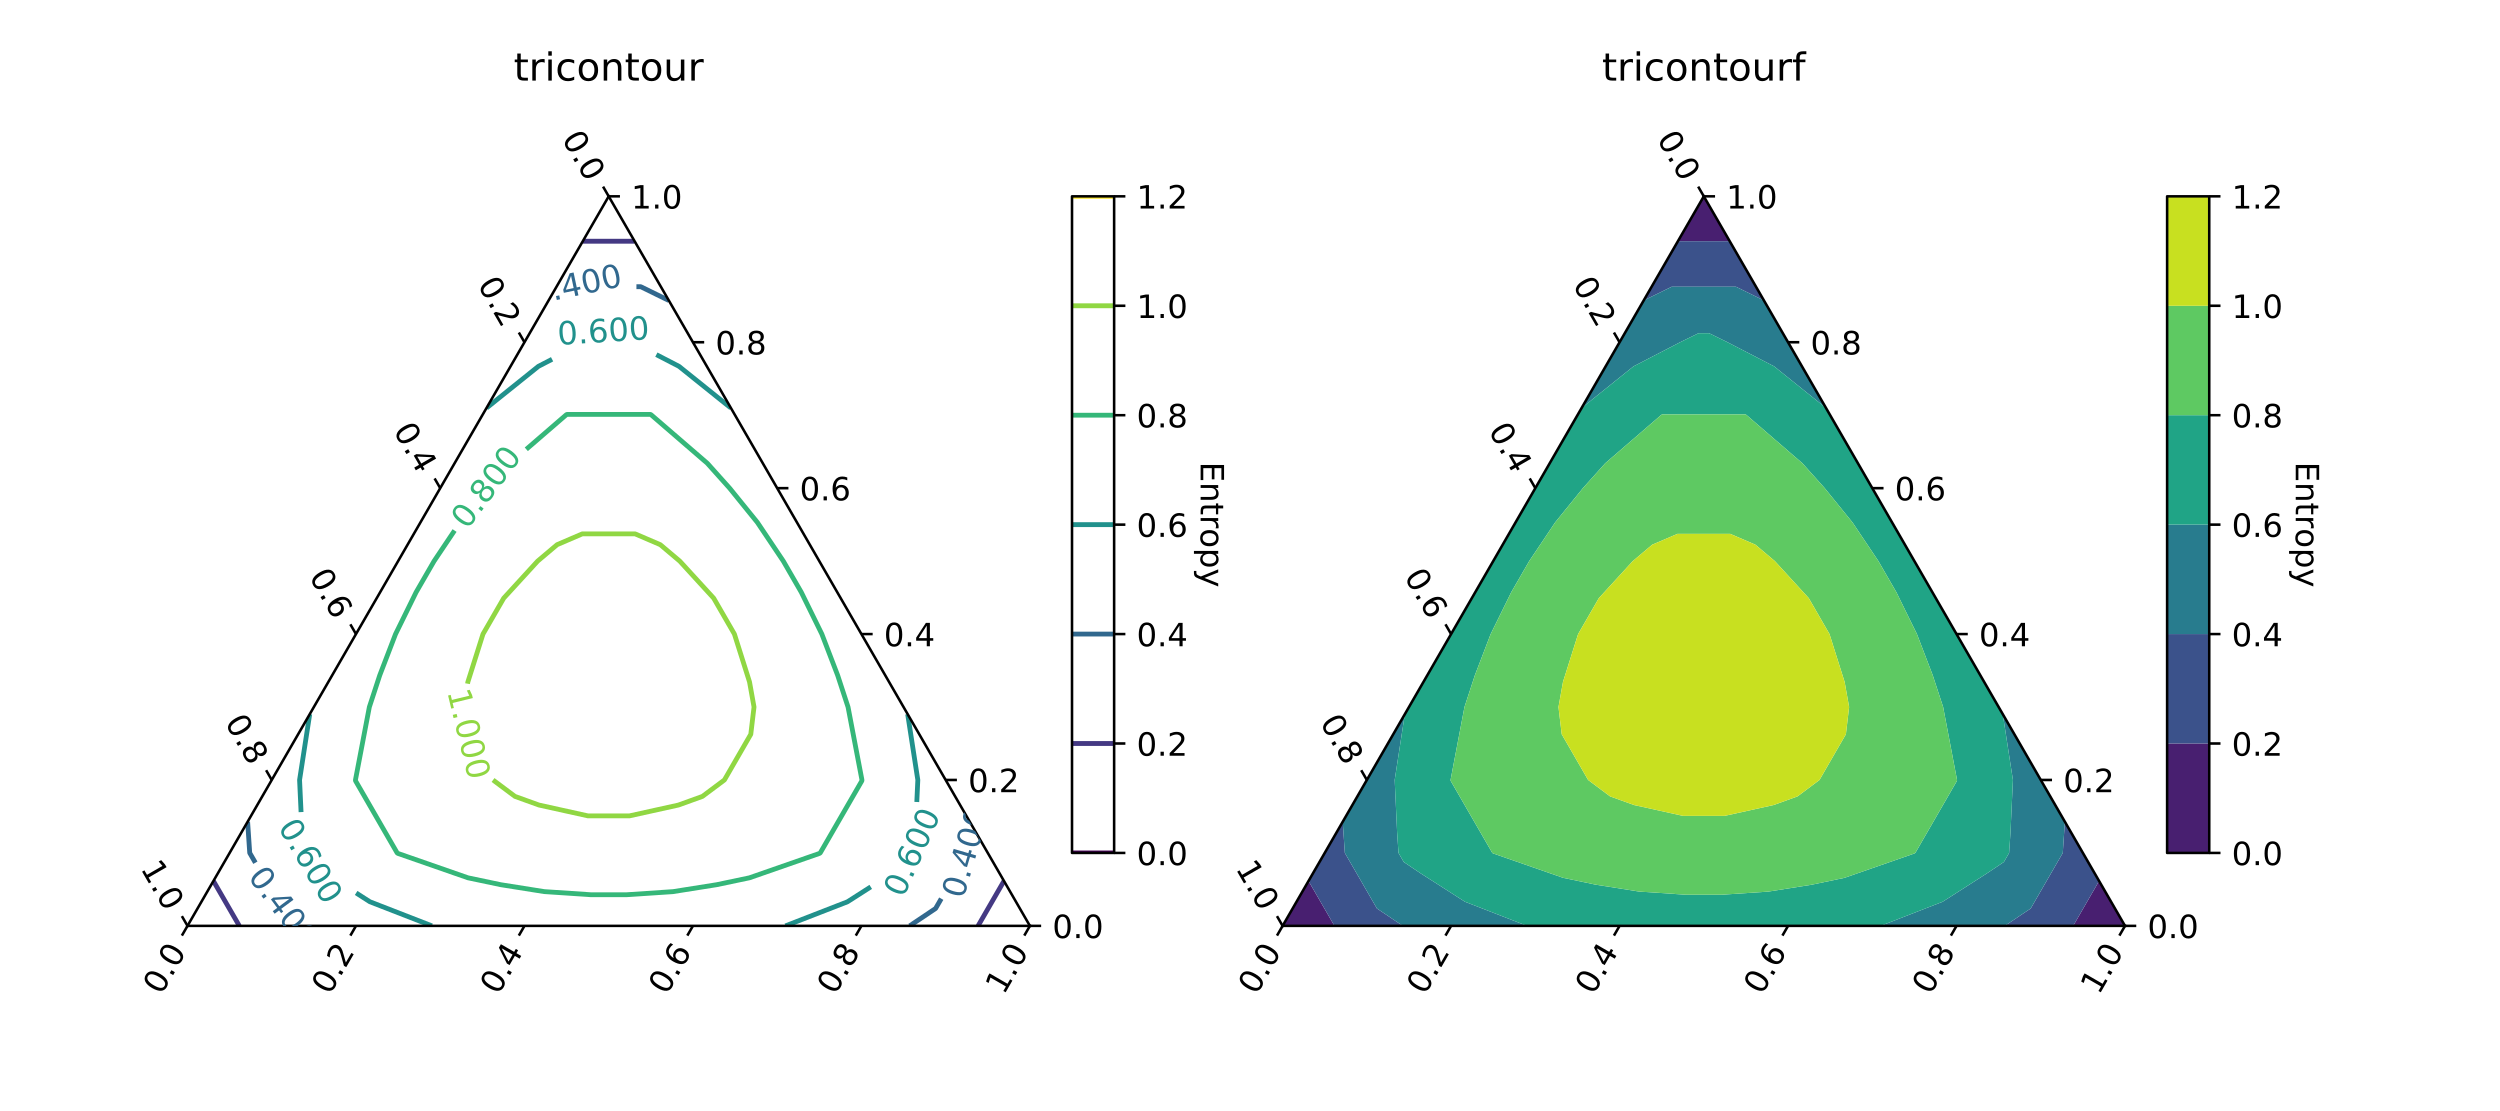 <?xml version="1.0" encoding="utf-8" standalone="no"?>
<!DOCTYPE svg PUBLIC "-//W3C//DTD SVG 1.1//EN"
  "http://www.w3.org/Graphics/SVG/1.1/DTD/svg11.dtd">
<!-- Created with matplotlib (https://matplotlib.org/) -->
<svg height="345.6pt" version="1.1" viewBox="0 0 777.6 345.6" width="777.6pt" xmlns="http://www.w3.org/2000/svg" xmlns:xlink="http://www.w3.org/1999/xlink">
 <defs>
  <style type="text/css">
*{stroke-linecap:butt;stroke-linejoin:round;}
  </style>
 </defs>
 <g id="figure_1">
  <g id="patch_1">
   <path d="M 0 345.6 
L 777.6 345.6 
L 777.6 0 
L 0 0 
z
" style="fill:#ffffff;"/>
  </g>
  <g id="axes_1">
   <g id="patch_2">
    <path d="M 189.329 61.071 
L 58.32 287.985 
L 320.337 287.985 
z
" style="fill:#ffffff;"/>
   </g>
   <g id="matplotlib.axis_1">
    <g id="xtick_1">
     <g id="line2d_1">
      <defs>
       <path d="M 0 0 
L 3.5 0 
" id="m56b68f3f89" style="stroke:#000000;stroke-width:0.8;"/>
      </defs>
      <g>
       <use style="stroke:#000000;stroke-width:0.8;" x="320.337" xlink:href="#m56b68f3f89" y="287.985"/>
      </g>
     </g>
     <g id="text_1">
      <!-- 0.0 -->
      <defs>
       <path d="M 31.781 66.406 
Q 24.172 66.406 20.328 58.906 
Q 16.5 51.422 16.5 36.375 
Q 16.5 21.391 20.328 13.891 
Q 24.172 6.391 31.781 6.391 
Q 39.453 6.391 43.281 13.891 
Q 47.125 21.391 47.125 36.375 
Q 47.125 51.422 43.281 58.906 
Q 39.453 66.406 31.781 66.406 
z
M 31.781 74.219 
Q 44.047 74.219 50.516 64.516 
Q 56.984 54.828 56.984 36.375 
Q 56.984 17.969 50.516 8.266 
Q 44.047 -1.422 31.781 -1.422 
Q 19.531 -1.422 13.062 8.266 
Q 6.594 17.969 6.594 36.375 
Q 6.594 54.828 13.062 64.516 
Q 19.531 74.219 31.781 74.219 
z
" id="DejaVuSans-48"/>
       <path d="M 10.688 12.406 
L 21 12.406 
L 21 0 
L 10.688 0 
z
" id="DejaVuSans-46"/>
      </defs>
      <g transform="translate(327.337 291.784)scale(0.1 -0.1)">
       <use xlink:href="#DejaVuSans-48"/>
       <use x="63.623" xlink:href="#DejaVuSans-46"/>
       <use x="95.41" xlink:href="#DejaVuSans-48"/>
      </g>
     </g>
    </g>
    <g id="xtick_2">
     <g id="line2d_2">
      <g>
       <use style="stroke:#000000;stroke-width:0.8;" x="294.136" xlink:href="#m56b68f3f89" y="242.602"/>
      </g>
     </g>
     <g id="text_2">
      <!-- 0.2 -->
      <defs>
       <path d="M 19.188 8.297 
L 53.609 8.297 
L 53.609 0 
L 7.328 0 
L 7.328 8.297 
Q 12.938 14.109 22.625 23.891 
Q 32.328 33.688 34.812 36.531 
Q 39.547 41.844 41.422 45.531 
Q 43.312 49.219 43.312 52.781 
Q 43.312 58.594 39.234 62.25 
Q 35.156 65.922 28.609 65.922 
Q 23.969 65.922 18.812 64.312 
Q 13.672 62.703 7.812 59.422 
L 7.812 69.391 
Q 13.766 71.781 18.938 73 
Q 24.125 74.219 28.422 74.219 
Q 39.75 74.219 46.484 68.547 
Q 53.219 62.891 53.219 53.422 
Q 53.219 48.922 51.531 44.891 
Q 49.859 40.875 45.406 35.406 
Q 44.188 33.984 37.641 27.219 
Q 31.109 20.453 19.188 8.297 
z
" id="DejaVuSans-50"/>
      </defs>
      <g transform="translate(301.136 246.401)scale(0.1 -0.1)">
       <use xlink:href="#DejaVuSans-48"/>
       <use x="63.623" xlink:href="#DejaVuSans-46"/>
       <use x="95.41" xlink:href="#DejaVuSans-50"/>
      </g>
     </g>
    </g>
    <g id="xtick_3">
     <g id="line2d_3">
      <g>
       <use style="stroke:#000000;stroke-width:0.8;" x="267.934" xlink:href="#m56b68f3f89" y="197.219"/>
      </g>
     </g>
     <g id="text_3">
      <!-- 0.4 -->
      <defs>
       <path d="M 37.797 64.312 
L 12.891 25.391 
L 37.797 25.391 
z
M 35.203 72.906 
L 47.609 72.906 
L 47.609 25.391 
L 58.016 25.391 
L 58.016 17.188 
L 47.609 17.188 
L 47.609 0 
L 37.797 0 
L 37.797 17.188 
L 4.891 17.188 
L 4.891 26.703 
z
" id="DejaVuSans-52"/>
      </defs>
      <g transform="translate(274.934 201.019)scale(0.1 -0.1)">
       <use xlink:href="#DejaVuSans-48"/>
       <use x="63.623" xlink:href="#DejaVuSans-46"/>
       <use x="95.41" xlink:href="#DejaVuSans-52"/>
      </g>
     </g>
    </g>
    <g id="xtick_4">
     <g id="line2d_4">
      <g>
       <use style="stroke:#000000;stroke-width:0.8;" x="241.732" xlink:href="#m56b68f3f89" y="151.837"/>
      </g>
     </g>
     <g id="text_4">
      <!-- 0.6 -->
      <defs>
       <path d="M 33.016 40.375 
Q 26.375 40.375 22.484 35.828 
Q 18.609 31.297 18.609 23.391 
Q 18.609 15.531 22.484 10.953 
Q 26.375 6.391 33.016 6.391 
Q 39.656 6.391 43.531 10.953 
Q 47.406 15.531 47.406 23.391 
Q 47.406 31.297 43.531 35.828 
Q 39.656 40.375 33.016 40.375 
z
M 52.594 71.297 
L 52.594 62.312 
Q 48.875 64.062 45.094 64.984 
Q 41.312 65.922 37.594 65.922 
Q 27.828 65.922 22.672 59.328 
Q 17.531 52.734 16.797 39.406 
Q 19.672 43.656 24.016 45.922 
Q 28.375 48.188 33.594 48.188 
Q 44.578 48.188 50.953 41.516 
Q 57.328 34.859 57.328 23.391 
Q 57.328 12.156 50.688 5.359 
Q 44.047 -1.422 33.016 -1.422 
Q 20.359 -1.422 13.672 8.266 
Q 6.984 17.969 6.984 36.375 
Q 6.984 53.656 15.188 63.938 
Q 23.391 74.219 37.203 74.219 
Q 40.922 74.219 44.703 73.484 
Q 48.484 72.75 52.594 71.297 
z
" id="DejaVuSans-54"/>
      </defs>
      <g transform="translate(248.732 155.636)scale(0.1 -0.1)">
       <use xlink:href="#DejaVuSans-48"/>
       <use x="63.623" xlink:href="#DejaVuSans-46"/>
       <use x="95.41" xlink:href="#DejaVuSans-54"/>
      </g>
     </g>
    </g>
    <g id="xtick_5">
     <g id="line2d_5">
      <g>
       <use style="stroke:#000000;stroke-width:0.8;" x="215.53" xlink:href="#m56b68f3f89" y="106.454"/>
      </g>
     </g>
     <g id="text_5">
      <!-- 0.8 -->
      <defs>
       <path d="M 31.781 34.625 
Q 24.75 34.625 20.719 30.859 
Q 16.703 27.094 16.703 20.516 
Q 16.703 13.922 20.719 10.156 
Q 24.75 6.391 31.781 6.391 
Q 38.812 6.391 42.859 10.172 
Q 46.922 13.969 46.922 20.516 
Q 46.922 27.094 42.891 30.859 
Q 38.875 34.625 31.781 34.625 
z
M 21.922 38.812 
Q 15.578 40.375 12.031 44.719 
Q 8.5 49.078 8.5 55.328 
Q 8.5 64.062 14.719 69.141 
Q 20.953 74.219 31.781 74.219 
Q 42.672 74.219 48.875 69.141 
Q 55.078 64.062 55.078 55.328 
Q 55.078 49.078 51.531 44.719 
Q 48 40.375 41.703 38.812 
Q 48.828 37.156 52.797 32.312 
Q 56.781 27.484 56.781 20.516 
Q 56.781 9.906 50.312 4.234 
Q 43.844 -1.422 31.781 -1.422 
Q 19.734 -1.422 13.25 4.234 
Q 6.781 9.906 6.781 20.516 
Q 6.781 27.484 10.781 32.312 
Q 14.797 37.156 21.922 38.812 
z
M 18.312 54.391 
Q 18.312 48.734 21.844 45.562 
Q 25.391 42.391 31.781 42.391 
Q 38.141 42.391 41.719 45.562 
Q 45.312 48.734 45.312 54.391 
Q 45.312 60.062 41.719 63.234 
Q 38.141 66.406 31.781 66.406 
Q 25.391 66.406 21.844 63.234 
Q 18.312 60.062 18.312 54.391 
z
" id="DejaVuSans-56"/>
      </defs>
      <g transform="translate(222.53 110.253)scale(0.1 -0.1)">
       <use xlink:href="#DejaVuSans-48"/>
       <use x="63.623" xlink:href="#DejaVuSans-46"/>
       <use x="95.41" xlink:href="#DejaVuSans-56"/>
      </g>
     </g>
    </g>
    <g id="xtick_6">
     <g id="line2d_6">
      <g>
       <use style="stroke:#000000;stroke-width:0.8;" x="189.329" xlink:href="#m56b68f3f89" y="61.071"/>
      </g>
     </g>
     <g id="text_6">
      <!-- 1.0 -->
      <defs>
       <path d="M 12.406 8.297 
L 28.516 8.297 
L 28.516 63.922 
L 10.984 60.406 
L 10.984 69.391 
L 28.422 72.906 
L 38.281 72.906 
L 38.281 8.297 
L 54.391 8.297 
L 54.391 0 
L 12.406 0 
z
" id="DejaVuSans-49"/>
      </defs>
      <g transform="translate(196.329 64.87)scale(0.1 -0.1)">
       <use xlink:href="#DejaVuSans-49"/>
       <use x="63.623" xlink:href="#DejaVuSans-46"/>
       <use x="95.41" xlink:href="#DejaVuSans-48"/>
      </g>
     </g>
    </g>
   </g>
   <g id="matplotlib.axis_2">
    <g id="xtick_7">
     <g id="line2d_7">
      <defs>
       <path d="M 0 0 
L -1.75 -3.031 
" id="mc14c30d96f" style="stroke:#000000;stroke-width:0.8;"/>
      </defs>
      <g>
       <use style="stroke:#000000;stroke-width:0.8;" x="189.329" xlink:href="#mc14c30d96f" y="61.071"/>
      </g>
     </g>
     <g id="text_7">
      <!-- 0.0 -->
      <g transform="translate(174.587 43.136)rotate(-300)scale(0.1 -0.1)">
       <use xlink:href="#DejaVuSans-48"/>
       <use x="63.623" xlink:href="#DejaVuSans-46"/>
       <use x="95.41" xlink:href="#DejaVuSans-48"/>
      </g>
     </g>
    </g>
    <g id="xtick_8">
     <g id="line2d_8">
      <g>
       <use style="stroke:#000000;stroke-width:0.8;" x="163.127" xlink:href="#mc14c30d96f" y="106.454"/>
      </g>
     </g>
     <g id="text_8">
      <!-- 0.2 -->
      <g transform="translate(148.385 88.519)rotate(-300)scale(0.1 -0.1)">
       <use xlink:href="#DejaVuSans-48"/>
       <use x="63.623" xlink:href="#DejaVuSans-46"/>
       <use x="95.41" xlink:href="#DejaVuSans-50"/>
      </g>
     </g>
    </g>
    <g id="xtick_9">
     <g id="line2d_9">
      <g>
       <use style="stroke:#000000;stroke-width:0.8;" x="136.925" xlink:href="#mc14c30d96f" y="151.837"/>
      </g>
     </g>
     <g id="text_9">
      <!-- 0.4 -->
      <g transform="translate(122.183 133.902)rotate(-300)scale(0.1 -0.1)">
       <use xlink:href="#DejaVuSans-48"/>
       <use x="63.623" xlink:href="#DejaVuSans-46"/>
       <use x="95.41" xlink:href="#DejaVuSans-52"/>
      </g>
     </g>
    </g>
    <g id="xtick_10">
     <g id="line2d_10">
      <g>
       <use style="stroke:#000000;stroke-width:0.8;" x="110.723" xlink:href="#mc14c30d96f" y="197.219"/>
      </g>
     </g>
     <g id="text_10">
      <!-- 0.6 -->
      <g transform="translate(95.982 179.284)rotate(-300)scale(0.1 -0.1)">
       <use xlink:href="#DejaVuSans-48"/>
       <use x="63.623" xlink:href="#DejaVuSans-46"/>
       <use x="95.41" xlink:href="#DejaVuSans-54"/>
      </g>
     </g>
    </g>
    <g id="xtick_11">
     <g id="line2d_11">
      <g>
       <use style="stroke:#000000;stroke-width:0.8;" x="84.522" xlink:href="#mc14c30d96f" y="242.602"/>
      </g>
     </g>
     <g id="text_11">
      <!-- 0.8 -->
      <g transform="translate(69.78 224.667)rotate(-300)scale(0.1 -0.1)">
       <use xlink:href="#DejaVuSans-48"/>
       <use x="63.623" xlink:href="#DejaVuSans-46"/>
       <use x="95.41" xlink:href="#DejaVuSans-56"/>
      </g>
     </g>
    </g>
    <g id="xtick_12">
     <g id="line2d_12">
      <g>
       <use style="stroke:#000000;stroke-width:0.8;" x="58.32" xlink:href="#mc14c30d96f" y="287.985"/>
      </g>
     </g>
     <g id="text_12">
      <!-- 1.0 -->
      <g transform="translate(43.578 270.05)rotate(-300)scale(0.1 -0.1)">
       <use xlink:href="#DejaVuSans-49"/>
       <use x="63.623" xlink:href="#DejaVuSans-46"/>
       <use x="95.41" xlink:href="#DejaVuSans-48"/>
      </g>
     </g>
    </g>
   </g>
   <g id="matplotlib.axis_3">
    <g id="xtick_13">
     <g id="line2d_13">
      <defs>
       <path d="M 0 0 
L -1.75 3.031 
" id="mcd1f7da52a" style="stroke:#000000;stroke-width:0.8;"/>
      </defs>
      <g>
       <use style="stroke:#000000;stroke-width:0.8;" x="58.32" xlink:href="#mcd1f7da52a" y="287.985"/>
      </g>
     </g>
     <g id="text_13">
      <!-- 0.0 -->
      <g transform="translate(50.159 309.719)rotate(-60)scale(0.1 -0.1)">
       <use xlink:href="#DejaVuSans-48"/>
       <use x="63.623" xlink:href="#DejaVuSans-46"/>
       <use x="95.41" xlink:href="#DejaVuSans-48"/>
      </g>
     </g>
    </g>
    <g id="xtick_14">
     <g id="line2d_14">
      <g>
       <use style="stroke:#000000;stroke-width:0.8;" x="110.723" xlink:href="#mcd1f7da52a" y="287.985"/>
      </g>
     </g>
     <g id="text_14">
      <!-- 0.2 -->
      <g transform="translate(102.562 309.719)rotate(-60)scale(0.1 -0.1)">
       <use xlink:href="#DejaVuSans-48"/>
       <use x="63.623" xlink:href="#DejaVuSans-46"/>
       <use x="95.41" xlink:href="#DejaVuSans-50"/>
      </g>
     </g>
    </g>
    <g id="xtick_15">
     <g id="line2d_15">
      <g>
       <use style="stroke:#000000;stroke-width:0.8;" x="163.127" xlink:href="#mcd1f7da52a" y="287.985"/>
      </g>
     </g>
     <g id="text_15">
      <!-- 0.4 -->
      <g transform="translate(154.966 309.719)rotate(-60)scale(0.1 -0.1)">
       <use xlink:href="#DejaVuSans-48"/>
       <use x="63.623" xlink:href="#DejaVuSans-46"/>
       <use x="95.41" xlink:href="#DejaVuSans-52"/>
      </g>
     </g>
    </g>
    <g id="xtick_16">
     <g id="line2d_16">
      <g>
       <use style="stroke:#000000;stroke-width:0.8;" x="215.53" xlink:href="#mcd1f7da52a" y="287.985"/>
      </g>
     </g>
     <g id="text_16">
      <!-- 0.6 -->
      <g transform="translate(207.369 309.719)rotate(-60)scale(0.1 -0.1)">
       <use xlink:href="#DejaVuSans-48"/>
       <use x="63.623" xlink:href="#DejaVuSans-46"/>
       <use x="95.41" xlink:href="#DejaVuSans-54"/>
      </g>
     </g>
    </g>
    <g id="xtick_17">
     <g id="line2d_17">
      <g>
       <use style="stroke:#000000;stroke-width:0.8;" x="267.934" xlink:href="#mcd1f7da52a" y="287.985"/>
      </g>
     </g>
     <g id="text_17">
      <!-- 0.8 -->
      <g transform="translate(259.773 309.719)rotate(-60)scale(0.1 -0.1)">
       <use xlink:href="#DejaVuSans-48"/>
       <use x="63.623" xlink:href="#DejaVuSans-46"/>
       <use x="95.41" xlink:href="#DejaVuSans-56"/>
      </g>
     </g>
    </g>
    <g id="xtick_18">
     <g id="line2d_18">
      <g>
       <use style="stroke:#000000;stroke-width:0.8;" x="320.337" xlink:href="#mcd1f7da52a" y="287.985"/>
      </g>
     </g>
     <g id="text_18">
      <!-- 1.0 -->
      <g transform="translate(312.176 309.719)rotate(-60)scale(0.1 -0.1)">
       <use xlink:href="#DejaVuSans-49"/>
       <use x="63.623" xlink:href="#DejaVuSans-46"/>
       <use x="95.41" xlink:href="#DejaVuSans-48"/>
      </g>
     </g>
    </g>
   </g>
   <g id="LineCollection_1"/>
   <g id="LineCollection_2">
    <path clip-path="url(#p8287ff1915)" d="M 304.217 287.985 
L 312.277 274.025 
" style="fill:none;stroke:#443983;stroke-width:1.5;"/>
    <path clip-path="url(#p8287ff1915)" d="M 197.389 75.031 
L 181.269 75.031 
" style="fill:none;stroke:#443983;stroke-width:1.5;"/>
    <path clip-path="url(#p8287ff1915)" d="M 66.38 274.025 
L 74.44 287.985 
" style="fill:none;stroke:#443983;stroke-width:1.5;"/>
   </g>
   <g id="LineCollection_3">
    <path clip-path="url(#p8287ff1915)" d="M 282.939 287.985 
L 291.009 282.57 
L 292.769 279.523 
" style="fill:none;stroke:#31688e;stroke-width:1.5;"/>
    <path clip-path="url(#p8287ff1915)" d="M 208.028 93.459 
L 199.303 89.177 
L 197.954 89.177 
" style="fill:none;stroke:#31688e;stroke-width:1.5;"/>
    <path clip-path="url(#p8287ff1915)" d="M 77.019 255.597 
L 77.673 265.293 
L 79.433 268.341 
" style="fill:none;stroke:#31688e;stroke-width:1.5;"/>
   </g>
   <g id="LineCollection_4">
    <path clip-path="url(#p8287ff1915)" d="M 244.309 287.985 
L 263.605 280.487 
L 270.834 275.855 
" style="fill:none;stroke:#21918c;stroke-width:1.5;"/>
    <path clip-path="url(#p8287ff1915)" d="M 285.161 249.451 
L 285.478 242.602 
L 282.323 222.143 
" style="fill:none;stroke:#21918c;stroke-width:1.5;"/>
    <path clip-path="url(#p8287ff1915)" d="M 227.343 126.913 
L 211.201 113.952 
L 204.153 110.306 
" style="fill:none;stroke:#21918c;stroke-width:1.5;"/>
    <path clip-path="url(#p8287ff1915)" d="M 171.719 111.746 
L 167.456 113.952 
L 151.315 126.913 
" style="fill:none;stroke:#21918c;stroke-width:1.5;"/>
    <path clip-path="url(#p8287ff1915)" d="M 96.334 222.143 
L 93.18 242.602 
L 93.642 252.593 
" style="fill:none;stroke:#21918c;stroke-width:1.5;"/>
    <path clip-path="url(#p8287ff1915)" d="M 110.772 277.744 
L 115.052 280.487 
L 134.348 287.985 
" style="fill:none;stroke:#21918c;stroke-width:1.5;"/>
   </g>
   <g id="LineCollection_5">
    <path clip-path="url(#p8287ff1915)" d="M 141.39 165.017 
L 135.014 174.528 
L 129.419 184.219 
L 123.032 197.219 
L 118.12 210.03 
L 114.885 219.911 
L 110.599 242.386 
L 110.565 242.602 
L 110.577 242.856 
L 123.532 265.293 
L 123.745 265.43 
L 123.949 265.51 
L 145.556 273.035 
L 155.731 275.174 
L 169.281 277.326 
L 183.734 278.294 
L 194.924 278.294 
L 209.376 277.326 
L 222.927 275.174 
L 233.101 273.035 
L 254.708 265.51 
L 254.912 265.43 
L 255.126 265.293 
L 268.08 242.856 
L 268.092 242.602 
L 268.059 242.386 
L 263.772 219.911 
L 260.538 210.03 
L 255.626 197.219 
L 249.238 184.219 
L 243.643 174.528 
L 235.578 162.496 
L 226.94 151.837 
L 220 144.095 
L 202.679 129.145 
L 202.509 129.008 
L 202.283 128.892 
L 176.374 128.892 
L 176.149 129.008 
L 175.978 129.145 
L 163.698 139.744 
" style="fill:none;stroke:#35b779;stroke-width:1.5;"/>
   </g>
   <g id="LineCollection_6">
    <path clip-path="url(#p8287ff1915)" d="M 153.353 242.613 
L 160.177 247.711 
L 167.628 250.399 
L 182.88 253.772 
L 195.777 253.772 
L 211.029 250.399 
L 218.48 247.711 
L 225.318 242.602 
L 233.525 228.387 
L 234.53 219.911 
L 233.133 212.114 
L 228.428 197.219 
L 221.979 186.05 
L 211.432 174.528 
L 205.379 169.419 
L 197.536 166.052 
L 181.122 166.052 
L 173.278 169.419 
L 167.225 174.528 
L 156.678 186.05 
L 150.229 197.219 
L 145.525 212.114 
L 145.428 212.654 
" style="fill:none;stroke:#90d743;stroke-width:1.5;"/>
   </g>
   <g id="LineCollection_7"/>
   <g id="patch_3">
    <path d="M 58.32 287.985 
L 320.337 287.985 
" style="fill:none;stroke:#000000;stroke-linecap:square;stroke-linejoin:miter;stroke-width:0.8;"/>
   </g>
   <g id="patch_4">
    <path d="M 320.337 287.985 
L 189.329 61.071 
" style="fill:none;stroke:#000000;stroke-linecap:square;stroke-linejoin:miter;stroke-width:0.8;"/>
   </g>
   <g id="patch_5">
    <path d="M 189.329 61.071 
L 58.32 287.985 
" style="fill:none;stroke:#000000;stroke-linecap:square;stroke-linejoin:miter;stroke-width:0.8;"/>
   </g>
   <g id="text_19">
    <g clip-path="url(#p8287ff1915)">
     <!-- 0.400 -->
     <g style="fill:#31688e;" transform="translate(299.605 279.806)rotate(-73.66)scale(0.1 -0.1)">
      <use xlink:href="#DejaVuSans-48"/>
      <use x="63.623" xlink:href="#DejaVuSans-46"/>
      <use x="95.41" xlink:href="#DejaVuSans-52"/>
      <use x="159.033" xlink:href="#DejaVuSans-48"/>
      <use x="222.656" xlink:href="#DejaVuSans-48"/>
     </g>
    </g>
   </g>
   <g id="text_20">
    <g clip-path="url(#p8287ff1915)">
     <!-- 0.400 -->
     <g style="fill:#31688e;" transform="translate(165.922 94.841)rotate(-11.95)scale(0.1 -0.1)">
      <use xlink:href="#DejaVuSans-48"/>
      <use x="63.623" xlink:href="#DejaVuSans-46"/>
      <use x="95.41" xlink:href="#DejaVuSans-52"/>
      <use x="159.033" xlink:href="#DejaVuSans-48"/>
      <use x="222.656" xlink:href="#DejaVuSans-48"/>
     </g>
    </g>
   </g>
   <g id="text_21">
    <g clip-path="url(#p8287ff1915)">
     <!-- 0.400 -->
     <g style="fill:#31688e;" transform="translate(76.903 272.718)rotate(-306.572)scale(0.1 -0.1)">
      <use xlink:href="#DejaVuSans-48"/>
      <use x="63.623" xlink:href="#DejaVuSans-46"/>
      <use x="95.41" xlink:href="#DejaVuSans-52"/>
      <use x="159.033" xlink:href="#DejaVuSans-48"/>
      <use x="222.656" xlink:href="#DejaVuSans-48"/>
     </g>
    </g>
   </g>
   <g id="text_22">
    <g clip-path="url(#p8287ff1915)">
     <!-- 0.600 -->
     <g style="fill:#21918c;" transform="translate(280.951 279.483)rotate(-65.839)scale(0.1 -0.1)">
      <use xlink:href="#DejaVuSans-48"/>
      <use x="63.623" xlink:href="#DejaVuSans-46"/>
      <use x="95.41" xlink:href="#DejaVuSans-54"/>
      <use x="159.033" xlink:href="#DejaVuSans-48"/>
      <use x="222.656" xlink:href="#DejaVuSans-48"/>
     </g>
    </g>
   </g>
   <g id="text_23">
    <g clip-path="url(#p8287ff1915)">
     <!-- 0.600 -->
     <g style="fill:#21918c;" transform="translate(173.592 107.305)rotate(-3.679)scale(0.1 -0.1)">
      <use xlink:href="#DejaVuSans-48"/>
      <use x="63.623" xlink:href="#DejaVuSans-46"/>
      <use x="95.41" xlink:href="#DejaVuSans-54"/>
      <use x="159.033" xlink:href="#DejaVuSans-48"/>
      <use x="222.656" xlink:href="#DejaVuSans-48"/>
     </g>
    </g>
   </g>
   <g id="text_24">
    <g clip-path="url(#p8287ff1915)">
     <!-- 0.600 -->
     <g style="fill:#21918c;" transform="translate(86.308 257.22)rotate(-300.73)scale(0.1 -0.1)">
      <use xlink:href="#DejaVuSans-48"/>
      <use x="63.623" xlink:href="#DejaVuSans-46"/>
      <use x="95.41" xlink:href="#DejaVuSans-54"/>
      <use x="159.033" xlink:href="#DejaVuSans-48"/>
      <use x="222.656" xlink:href="#DejaVuSans-48"/>
     </g>
    </g>
   </g>
   <g id="text_25">
    <g clip-path="url(#p8287ff1915)">
     <!-- 0.800 -->
     <g style="fill:#35b779;" transform="translate(145.334 164.942)rotate(-53.119)scale(0.1 -0.1)">
      <use xlink:href="#DejaVuSans-48"/>
      <use x="63.623" xlink:href="#DejaVuSans-46"/>
      <use x="95.41" xlink:href="#DejaVuSans-56"/>
      <use x="159.033" xlink:href="#DejaVuSans-48"/>
      <use x="222.656" xlink:href="#DejaVuSans-48"/>
     </g>
    </g>
   </g>
   <g id="text_26">
    <g clip-path="url(#p8287ff1915)">
     <!-- 1.000 -->
     <g style="fill:#90d743;" transform="translate(139.078 215.126)rotate(-283.629)scale(0.1 -0.1)">
      <use xlink:href="#DejaVuSans-49"/>
      <use x="63.623" xlink:href="#DejaVuSans-46"/>
      <use x="95.41" xlink:href="#DejaVuSans-48"/>
      <use x="159.033" xlink:href="#DejaVuSans-48"/>
      <use x="222.656" xlink:href="#DejaVuSans-48"/>
     </g>
    </g>
   </g>
   <g id="text_27">
    <!-- tricontour -->
    <defs>
     <path d="M 18.312 70.219 
L 18.312 54.688 
L 36.812 54.688 
L 36.812 47.703 
L 18.312 47.703 
L 18.312 18.016 
Q 18.312 11.328 20.141 9.422 
Q 21.969 7.516 27.594 7.516 
L 36.812 7.516 
L 36.812 0 
L 27.594 0 
Q 17.188 0 13.234 3.875 
Q 9.281 7.766 9.281 18.016 
L 9.281 47.703 
L 2.688 47.703 
L 2.688 54.688 
L 9.281 54.688 
L 9.281 70.219 
z
" id="DejaVuSans-116"/>
     <path d="M 41.109 46.297 
Q 39.594 47.172 37.812 47.578 
Q 36.031 48 33.891 48 
Q 26.266 48 22.188 43.047 
Q 18.109 38.094 18.109 28.812 
L 18.109 0 
L 9.078 0 
L 9.078 54.688 
L 18.109 54.688 
L 18.109 46.188 
Q 20.953 51.172 25.484 53.578 
Q 30.031 56 36.531 56 
Q 37.453 56 38.578 55.875 
Q 39.703 55.766 41.062 55.516 
z
" id="DejaVuSans-114"/>
     <path d="M 9.422 54.688 
L 18.406 54.688 
L 18.406 0 
L 9.422 0 
z
M 9.422 75.984 
L 18.406 75.984 
L 18.406 64.594 
L 9.422 64.594 
z
" id="DejaVuSans-105"/>
     <path d="M 48.781 52.594 
L 48.781 44.188 
Q 44.969 46.297 41.141 47.344 
Q 37.312 48.391 33.406 48.391 
Q 24.656 48.391 19.812 42.844 
Q 14.984 37.312 14.984 27.297 
Q 14.984 17.281 19.812 11.734 
Q 24.656 6.203 33.406 6.203 
Q 37.312 6.203 41.141 7.25 
Q 44.969 8.297 48.781 10.406 
L 48.781 2.094 
Q 45.016 0.344 40.984 -0.531 
Q 36.969 -1.422 32.422 -1.422 
Q 20.062 -1.422 12.781 6.344 
Q 5.516 14.109 5.516 27.297 
Q 5.516 40.672 12.859 48.328 
Q 20.219 56 33.016 56 
Q 37.156 56 41.109 55.141 
Q 45.062 54.297 48.781 52.594 
z
" id="DejaVuSans-99"/>
     <path d="M 30.609 48.391 
Q 23.391 48.391 19.188 42.75 
Q 14.984 37.109 14.984 27.297 
Q 14.984 17.484 19.156 11.844 
Q 23.344 6.203 30.609 6.203 
Q 37.797 6.203 41.984 11.859 
Q 46.188 17.531 46.188 27.297 
Q 46.188 37.016 41.984 42.703 
Q 37.797 48.391 30.609 48.391 
z
M 30.609 56 
Q 42.328 56 49.016 48.375 
Q 55.719 40.766 55.719 27.297 
Q 55.719 13.875 49.016 6.219 
Q 42.328 -1.422 30.609 -1.422 
Q 18.844 -1.422 12.172 6.219 
Q 5.516 13.875 5.516 27.297 
Q 5.516 40.766 12.172 48.375 
Q 18.844 56 30.609 56 
z
" id="DejaVuSans-111"/>
     <path d="M 54.891 33.016 
L 54.891 0 
L 45.906 0 
L 45.906 32.719 
Q 45.906 40.484 42.875 44.328 
Q 39.844 48.188 33.797 48.188 
Q 26.516 48.188 22.312 43.547 
Q 18.109 38.922 18.109 30.906 
L 18.109 0 
L 9.078 0 
L 9.078 54.688 
L 18.109 54.688 
L 18.109 46.188 
Q 21.344 51.125 25.703 53.562 
Q 30.078 56 35.797 56 
Q 45.219 56 50.047 50.172 
Q 54.891 44.344 54.891 33.016 
z
" id="DejaVuSans-110"/>
     <path d="M 8.5 21.578 
L 8.5 54.688 
L 17.484 54.688 
L 17.484 21.922 
Q 17.484 14.156 20.5 10.266 
Q 23.531 6.391 29.594 6.391 
Q 36.859 6.391 41.078 11.031 
Q 45.312 15.672 45.312 23.688 
L 45.312 54.688 
L 54.297 54.688 
L 54.297 0 
L 45.312 0 
L 45.312 8.406 
Q 42.047 3.422 37.719 1 
Q 33.406 -1.422 27.688 -1.422 
Q 18.266 -1.422 13.375 4.438 
Q 8.5 10.297 8.5 21.578 
z
M 31.109 56 
z
" id="DejaVuSans-117"/>
    </defs>
    <g transform="translate(159.778 25.071)scale(0.12 -0.12)">
     <use xlink:href="#DejaVuSans-116"/>
     <use x="39.209" xlink:href="#DejaVuSans-114"/>
     <use x="80.322" xlink:href="#DejaVuSans-105"/>
     <use x="108.105" xlink:href="#DejaVuSans-99"/>
     <use x="163.086" xlink:href="#DejaVuSans-111"/>
     <use x="224.268" xlink:href="#DejaVuSans-110"/>
     <use x="287.646" xlink:href="#DejaVuSans-116"/>
     <use x="326.855" xlink:href="#DejaVuSans-111"/>
     <use x="388.037" xlink:href="#DejaVuSans-117"/>
     <use x="451.416" xlink:href="#DejaVuSans-114"/>
    </g>
   </g>
   <g id="axes_2">
    <g id="patch_6">
     <path clip-path="url(#pd5ed3dda68)" d="M 333.438 265.293 
L 333.438 231.256 
L 333.438 95.108 
L 333.438 61.071 
L 346.539 61.071 
L 346.539 95.108 
L 346.539 231.256 
L 346.539 265.293 
z
" style="fill:#ffffff;stroke:#ffffff;stroke-linejoin:miter;stroke-width:0.01;"/>
    </g>
    <g id="matplotlib.axis_4"/>
    <g id="matplotlib.axis_5">
     <g id="ytick_1">
      <g id="line2d_19">
       <g>
        <use style="stroke:#000000;stroke-width:0.8;" x="346.539" xlink:href="#m56b68f3f89" y="265.293"/>
       </g>
      </g>
      <g id="text_28">
       <!-- 0.0 -->
       <g transform="translate(353.539 269.093)scale(0.1 -0.1)">
        <use xlink:href="#DejaVuSans-48"/>
        <use x="63.623" xlink:href="#DejaVuSans-46"/>
        <use x="95.41" xlink:href="#DejaVuSans-48"/>
       </g>
      </g>
     </g>
     <g id="ytick_2">
      <g id="line2d_20">
       <g>
        <use style="stroke:#000000;stroke-width:0.8;" x="346.539" xlink:href="#m56b68f3f89" y="231.256"/>
       </g>
      </g>
      <g id="text_29">
       <!-- 0.2 -->
       <g transform="translate(353.539 235.056)scale(0.1 -0.1)">
        <use xlink:href="#DejaVuSans-48"/>
        <use x="63.623" xlink:href="#DejaVuSans-46"/>
        <use x="95.41" xlink:href="#DejaVuSans-50"/>
       </g>
      </g>
     </g>
     <g id="ytick_3">
      <g id="line2d_21">
       <g>
        <use style="stroke:#000000;stroke-width:0.8;" x="346.539" xlink:href="#m56b68f3f89" y="197.219"/>
       </g>
      </g>
      <g id="text_30">
       <!-- 0.4 -->
       <g transform="translate(353.539 201.019)scale(0.1 -0.1)">
        <use xlink:href="#DejaVuSans-48"/>
        <use x="63.623" xlink:href="#DejaVuSans-46"/>
        <use x="95.41" xlink:href="#DejaVuSans-52"/>
       </g>
      </g>
     </g>
     <g id="ytick_4">
      <g id="line2d_22">
       <g>
        <use style="stroke:#000000;stroke-width:0.8;" x="346.539" xlink:href="#m56b68f3f89" y="163.182"/>
       </g>
      </g>
      <g id="text_31">
       <!-- 0.6 -->
       <g transform="translate(353.539 166.982)scale(0.1 -0.1)">
        <use xlink:href="#DejaVuSans-48"/>
        <use x="63.623" xlink:href="#DejaVuSans-46"/>
        <use x="95.41" xlink:href="#DejaVuSans-54"/>
       </g>
      </g>
     </g>
     <g id="ytick_5">
      <g id="line2d_23">
       <g>
        <use style="stroke:#000000;stroke-width:0.8;" x="346.539" xlink:href="#m56b68f3f89" y="129.145"/>
       </g>
      </g>
      <g id="text_32">
       <!-- 0.8 -->
       <g transform="translate(353.539 132.944)scale(0.1 -0.1)">
        <use xlink:href="#DejaVuSans-48"/>
        <use x="63.623" xlink:href="#DejaVuSans-46"/>
        <use x="95.41" xlink:href="#DejaVuSans-56"/>
       </g>
      </g>
     </g>
     <g id="ytick_6">
      <g id="line2d_24">
       <g>
        <use style="stroke:#000000;stroke-width:0.8;" x="346.539" xlink:href="#m56b68f3f89" y="95.108"/>
       </g>
      </g>
      <g id="text_33">
       <!-- 1.0 -->
       <g transform="translate(353.539 98.907)scale(0.1 -0.1)">
        <use xlink:href="#DejaVuSans-49"/>
        <use x="63.623" xlink:href="#DejaVuSans-46"/>
        <use x="95.41" xlink:href="#DejaVuSans-48"/>
       </g>
      </g>
     </g>
     <g id="ytick_7">
      <g id="line2d_25">
       <g>
        <use style="stroke:#000000;stroke-width:0.8;" x="346.539" xlink:href="#m56b68f3f89" y="61.071"/>
       </g>
      </g>
      <g id="text_34">
       <!-- 1.2 -->
       <g transform="translate(353.539 64.87)scale(0.1 -0.1)">
        <use xlink:href="#DejaVuSans-49"/>
        <use x="63.623" xlink:href="#DejaVuSans-46"/>
        <use x="95.41" xlink:href="#DejaVuSans-50"/>
       </g>
      </g>
     </g>
     <g id="text_35">
      <!-- Entropy -->
      <defs>
       <path d="M 9.812 72.906 
L 55.906 72.906 
L 55.906 64.594 
L 19.672 64.594 
L 19.672 43.016 
L 54.391 43.016 
L 54.391 34.719 
L 19.672 34.719 
L 19.672 8.297 
L 56.781 8.297 
L 56.781 0 
L 9.812 0 
z
" id="DejaVuSans-69"/>
       <path d="M 18.109 8.203 
L 18.109 -20.797 
L 9.078 -20.797 
L 9.078 54.688 
L 18.109 54.688 
L 18.109 46.391 
Q 20.953 51.266 25.266 53.625 
Q 29.594 56 35.594 56 
Q 45.562 56 51.781 48.094 
Q 58.016 40.188 58.016 27.297 
Q 58.016 14.406 51.781 6.484 
Q 45.562 -1.422 35.594 -1.422 
Q 29.594 -1.422 25.266 0.953 
Q 20.953 3.328 18.109 8.203 
z
M 48.688 27.297 
Q 48.688 37.203 44.609 42.844 
Q 40.531 48.484 33.406 48.484 
Q 26.266 48.484 22.188 42.844 
Q 18.109 37.203 18.109 27.297 
Q 18.109 17.391 22.188 11.75 
Q 26.266 6.109 33.406 6.109 
Q 40.531 6.109 44.609 11.75 
Q 48.688 17.391 48.688 27.297 
z
" id="DejaVuSans-112"/>
       <path d="M 32.172 -5.078 
Q 28.375 -14.844 24.75 -17.812 
Q 21.141 -20.797 15.094 -20.797 
L 7.906 -20.797 
L 7.906 -13.281 
L 13.188 -13.281 
Q 16.891 -13.281 18.938 -11.516 
Q 21 -9.766 23.484 -3.219 
L 25.094 0.875 
L 2.984 54.688 
L 12.5 54.688 
L 29.594 11.922 
L 46.688 54.688 
L 56.203 54.688 
z
" id="DejaVuSans-121"/>
      </defs>
      <g transform="translate(373.442 143.647)rotate(-270)scale(0.1 -0.1)">
       <use xlink:href="#DejaVuSans-69"/>
       <use x="63.184" xlink:href="#DejaVuSans-110"/>
       <use x="126.562" xlink:href="#DejaVuSans-116"/>
       <use x="165.771" xlink:href="#DejaVuSans-114"/>
       <use x="206.854" xlink:href="#DejaVuSans-111"/>
       <use x="268.035" xlink:href="#DejaVuSans-112"/>
       <use x="331.512" xlink:href="#DejaVuSans-121"/>
      </g>
     </g>
    </g>
    <g id="LineCollection_8">
     <path clip-path="url(#pd5ed3dda68)" d="M 333.438 265.293 
L 346.539 265.293 
" style="fill:none;stroke:#440154;stroke-width:1.5;"/>
     <path clip-path="url(#pd5ed3dda68)" d="M 333.438 231.256 
L 346.539 231.256 
" style="fill:none;stroke:#443983;stroke-width:1.5;"/>
     <path clip-path="url(#pd5ed3dda68)" d="M 333.438 197.219 
L 346.539 197.219 
" style="fill:none;stroke:#31688e;stroke-width:1.5;"/>
     <path clip-path="url(#pd5ed3dda68)" d="M 333.438 163.182 
L 346.539 163.182 
" style="fill:none;stroke:#21918c;stroke-width:1.5;"/>
     <path clip-path="url(#pd5ed3dda68)" d="M 333.438 129.145 
L 346.539 129.145 
" style="fill:none;stroke:#35b779;stroke-width:1.5;"/>
     <path clip-path="url(#pd5ed3dda68)" d="M 333.438 95.108 
L 346.539 95.108 
" style="fill:none;stroke:#90d743;stroke-width:1.5;"/>
     <path clip-path="url(#pd5ed3dda68)" d="M 333.438 61.071 
L 346.539 61.071 
" style="fill:none;stroke:#fde725;stroke-width:1.5;"/>
    </g>
    <g id="patch_7">
     <path d="M 333.438 265.293 
L 333.438 231.256 
L 333.438 95.108 
L 333.438 61.071 
L 346.539 61.071 
L 346.539 95.108 
L 346.539 231.256 
L 346.539 265.293 
z
" style="fill:none;stroke:#000000;stroke-linejoin:miter;stroke-width:0.8;"/>
    </g>
   </g>
  </g>
  <g id="axes_3">
   <g id="patch_8">
    <path d="M 529.951 61.071 
L 398.943 287.985 
L 660.96 287.985 
z
" style="fill:#ffffff;"/>
   </g>
   <g id="PathCollection_1">
    <path clip-path="url(#p4a5252716b)" d="M 415.063 287.985 
L 407.003 274.025 
L 398.943 287.985 
M 652.9 274.025 
L 644.84 287.985 
L 660.96 287.985 
M 521.891 75.031 
L 538.011 75.031 
L 529.951 61.071 
" style="fill:#481f70;"/>
   </g>
   <g id="PathCollection_2">
    <path clip-path="url(#p4a5252716b)" d="M 436.341 287.985 
L 428.271 282.57 
L 418.296 265.293 
L 417.642 255.597 
L 412.043 265.293 
L 407.003 274.025 
L 415.063 287.985 
L 425.144 287.985 
M 644.84 287.985 
L 652.9 274.025 
L 647.859 265.293 
L 642.261 255.597 
L 641.607 265.293 
L 631.632 282.57 
L 623.562 287.985 
L 634.758 287.985 
M 538.011 75.031 
L 521.891 75.031 
L 516.85 83.763 
L 511.252 93.459 
L 519.977 89.177 
L 539.926 89.177 
L 548.65 93.459 
L 543.052 83.763 
" style="fill:#3b528b;"/>
   </g>
   <g id="PathCollection_3">
    <path clip-path="url(#p4a5252716b)" d="M 474.971 287.985 
L 455.675 280.487 
L 441.934 271.682 
L 436.616 268.115 
L 434.988 265.293 
L 434.557 258.905 
L 433.802 242.602 
L 436.957 222.143 
L 425.144 242.602 
L 417.642 255.597 
L 418.296 265.293 
L 428.271 282.57 
L 436.341 287.985 
L 451.346 287.985 
M 623.562 287.985 
L 631.632 282.57 
L 641.607 265.293 
L 642.261 255.597 
L 634.758 242.602 
L 622.946 222.143 
L 626.1 242.602 
L 625.346 258.905 
L 624.915 265.293 
L 623.286 268.115 
L 617.969 271.682 
L 604.228 280.487 
L 584.932 287.985 
L 608.557 287.985 
M 548.65 93.459 
L 539.926 89.177 
L 519.977 89.177 
L 511.252 93.459 
L 503.75 106.454 
L 491.937 126.913 
L 508.079 113.952 
L 522.574 106.454 
L 528.323 103.633 
L 531.58 103.633 
L 537.329 106.454 
L 551.824 113.952 
L 567.965 126.913 
L 556.153 106.454 
" style="fill:#287c8e;"/>
   </g>
   <g id="PathCollection_4">
    <path clip-path="url(#p4a5252716b)" d="M 584.932 287.985 
L 604.228 280.487 
L 617.969 271.682 
L 623.286 268.115 
L 624.915 265.293 
L 625.346 258.905 
L 626.1 242.602 
L 622.946 222.143 
L 621.657 219.911 
L 608.557 197.219 
L 595.456 174.528 
L 582.355 151.837 
L 569.254 129.145 
L 567.965 126.913 
L 551.824 113.952 
L 537.329 106.454 
L 531.58 103.633 
L 528.323 103.633 
L 522.574 106.454 
L 508.079 113.952 
L 491.937 126.913 
L 490.649 129.145 
L 477.548 151.837 
L 464.447 174.528 
L 451.346 197.219 
L 438.245 219.911 
L 436.957 222.143 
L 433.802 242.602 
L 434.557 258.905 
L 434.988 265.293 
L 436.616 268.115 
L 441.934 271.682 
L 455.675 280.487 
L 474.971 287.985 
L 477.548 287.985 
L 503.75 287.985 
L 529.951 287.985 
L 556.153 287.985 
L 582.355 287.985 
M 595.331 265.51 
L 573.724 273.035 
L 563.549 275.174 
L 549.999 277.326 
L 535.546 278.294 
L 524.356 278.294 
L 509.904 277.326 
L 496.353 275.174 
L 486.179 273.035 
L 464.572 265.51 
L 464.368 265.43 
L 464.154 265.293 
L 451.2 242.856 
L 451.188 242.602 
L 451.221 242.386 
L 455.508 219.911 
L 458.742 210.03 
L 463.654 197.219 
L 470.042 184.219 
L 475.637 174.528 
L 483.702 162.496 
L 492.34 151.837 
L 499.28 144.095 
L 516.601 129.145 
L 516.771 129.008 
L 516.997 128.892 
L 542.906 128.892 
L 543.131 129.008 
L 543.302 129.145 
L 560.623 144.095 
L 567.562 151.837 
L 576.201 162.496 
L 584.266 174.528 
L 589.861 184.219 
L 596.248 197.219 
L 601.16 210.03 
L 604.395 219.911 
L 608.681 242.386 
L 608.715 242.602 
L 608.703 242.856 
L 595.748 265.293 
L 595.535 265.43 
" style="fill:#20a486;"/>
   </g>
   <g id="PathCollection_5">
    <path clip-path="url(#p4a5252716b)" d="M 595.535 265.43 
L 595.748 265.293 
L 608.703 242.856 
L 608.715 242.602 
L 608.681 242.386 
L 604.395 219.911 
L 601.16 210.03 
L 596.248 197.219 
L 589.861 184.219 
L 584.266 174.528 
L 576.201 162.496 
L 567.562 151.837 
L 560.623 144.095 
L 543.302 129.145 
L 543.131 129.008 
L 542.906 128.892 
L 516.997 128.892 
L 516.771 129.008 
L 516.601 129.145 
L 499.28 144.095 
L 492.34 151.837 
L 483.702 162.496 
L 475.637 174.528 
L 470.042 184.219 
L 463.654 197.219 
L 458.742 210.03 
L 455.508 219.911 
L 451.221 242.386 
L 451.188 242.602 
L 451.2 242.856 
L 464.154 265.293 
L 464.368 265.43 
L 464.572 265.51 
L 486.179 273.035 
L 496.353 275.174 
L 509.904 277.326 
L 524.356 278.294 
L 535.546 278.294 
L 549.999 277.326 
L 563.549 275.174 
L 573.724 273.035 
L 595.331 265.51 
M 575.153 219.911 
L 574.148 228.387 
L 565.941 242.602 
L 559.103 247.711 
L 551.652 250.399 
L 536.4 253.772 
L 523.503 253.772 
L 508.251 250.399 
L 500.8 247.711 
L 493.962 242.602 
L 485.755 228.387 
L 484.75 219.911 
L 486.147 212.114 
L 490.852 197.219 
L 497.301 186.05 
L 507.848 174.528 
L 513.901 169.419 
L 521.744 166.052 
L 538.158 166.052 
L 546.002 169.419 
L 552.055 174.528 
L 562.602 186.05 
L 569.051 197.219 
L 573.755 212.114 
" style="fill:#5ec962;"/>
   </g>
   <g id="PathCollection_6">
    <path clip-path="url(#p4a5252716b)" d="M 573.755 212.114 
L 569.051 197.219 
L 562.602 186.05 
L 552.055 174.528 
L 546.002 169.419 
L 538.158 166.052 
L 521.744 166.052 
L 513.901 169.419 
L 507.848 174.528 
L 497.301 186.05 
L 490.852 197.219 
L 486.147 212.114 
L 484.75 219.911 
L 485.755 228.387 
L 493.962 242.602 
L 500.8 247.711 
L 508.251 250.399 
L 523.503 253.772 
L 536.4 253.772 
L 551.652 250.399 
L 559.103 247.711 
L 565.941 242.602 
L 574.148 228.387 
L 575.153 219.911 
" style="fill:#c8e020;"/>
   </g>
   <g id="matplotlib.axis_6">
    <g id="xtick_19">
     <g id="line2d_26">
      <g>
       <use style="stroke:#000000;stroke-width:0.8;" x="660.96" xlink:href="#m56b68f3f89" y="287.985"/>
      </g>
     </g>
     <g id="text_36">
      <!-- 0.0 -->
      <g transform="translate(667.96 291.784)scale(0.1 -0.1)">
       <use xlink:href="#DejaVuSans-48"/>
       <use x="63.623" xlink:href="#DejaVuSans-46"/>
       <use x="95.41" xlink:href="#DejaVuSans-48"/>
      </g>
     </g>
    </g>
    <g id="xtick_20">
     <g id="line2d_27">
      <g>
       <use style="stroke:#000000;stroke-width:0.8;" x="634.758" xlink:href="#m56b68f3f89" y="242.602"/>
      </g>
     </g>
     <g id="text_37">
      <!-- 0.2 -->
      <g transform="translate(641.758 246.401)scale(0.1 -0.1)">
       <use xlink:href="#DejaVuSans-48"/>
       <use x="63.623" xlink:href="#DejaVuSans-46"/>
       <use x="95.41" xlink:href="#DejaVuSans-50"/>
      </g>
     </g>
    </g>
    <g id="xtick_21">
     <g id="line2d_28">
      <g>
       <use style="stroke:#000000;stroke-width:0.8;" x="608.557" xlink:href="#m56b68f3f89" y="197.219"/>
      </g>
     </g>
     <g id="text_38">
      <!-- 0.4 -->
      <g transform="translate(615.557 201.019)scale(0.1 -0.1)">
       <use xlink:href="#DejaVuSans-48"/>
       <use x="63.623" xlink:href="#DejaVuSans-46"/>
       <use x="95.41" xlink:href="#DejaVuSans-52"/>
      </g>
     </g>
    </g>
    <g id="xtick_22">
     <g id="line2d_29">
      <g>
       <use style="stroke:#000000;stroke-width:0.8;" x="582.355" xlink:href="#m56b68f3f89" y="151.837"/>
      </g>
     </g>
     <g id="text_39">
      <!-- 0.6 -->
      <g transform="translate(589.355 155.636)scale(0.1 -0.1)">
       <use xlink:href="#DejaVuSans-48"/>
       <use x="63.623" xlink:href="#DejaVuSans-46"/>
       <use x="95.41" xlink:href="#DejaVuSans-54"/>
      </g>
     </g>
    </g>
    <g id="xtick_23">
     <g id="line2d_30">
      <g>
       <use style="stroke:#000000;stroke-width:0.8;" x="556.153" xlink:href="#m56b68f3f89" y="106.454"/>
      </g>
     </g>
     <g id="text_40">
      <!-- 0.8 -->
      <g transform="translate(563.153 110.253)scale(0.1 -0.1)">
       <use xlink:href="#DejaVuSans-48"/>
       <use x="63.623" xlink:href="#DejaVuSans-46"/>
       <use x="95.41" xlink:href="#DejaVuSans-56"/>
      </g>
     </g>
    </g>
    <g id="xtick_24">
     <g id="line2d_31">
      <g>
       <use style="stroke:#000000;stroke-width:0.8;" x="529.951" xlink:href="#m56b68f3f89" y="61.071"/>
      </g>
     </g>
     <g id="text_41">
      <!-- 1.0 -->
      <g transform="translate(536.951 64.87)scale(0.1 -0.1)">
       <use xlink:href="#DejaVuSans-49"/>
       <use x="63.623" xlink:href="#DejaVuSans-46"/>
       <use x="95.41" xlink:href="#DejaVuSans-48"/>
      </g>
     </g>
    </g>
   </g>
   <g id="matplotlib.axis_7">
    <g id="xtick_25">
     <g id="line2d_32">
      <g>
       <use style="stroke:#000000;stroke-width:0.8;" x="529.951" xlink:href="#mc14c30d96f" y="61.071"/>
      </g>
     </g>
     <g id="text_42">
      <!-- 0.0 -->
      <g transform="translate(515.21 43.136)rotate(-300)scale(0.1 -0.1)">
       <use xlink:href="#DejaVuSans-48"/>
       <use x="63.623" xlink:href="#DejaVuSans-46"/>
       <use x="95.41" xlink:href="#DejaVuSans-48"/>
      </g>
     </g>
    </g>
    <g id="xtick_26">
     <g id="line2d_33">
      <g>
       <use style="stroke:#000000;stroke-width:0.8;" x="503.75" xlink:href="#mc14c30d96f" y="106.454"/>
      </g>
     </g>
     <g id="text_43">
      <!-- 0.2 -->
      <g transform="translate(489.008 88.519)rotate(-300)scale(0.1 -0.1)">
       <use xlink:href="#DejaVuSans-48"/>
       <use x="63.623" xlink:href="#DejaVuSans-46"/>
       <use x="95.41" xlink:href="#DejaVuSans-50"/>
      </g>
     </g>
    </g>
    <g id="xtick_27">
     <g id="line2d_34">
      <g>
       <use style="stroke:#000000;stroke-width:0.8;" x="477.548" xlink:href="#mc14c30d96f" y="151.837"/>
      </g>
     </g>
     <g id="text_44">
      <!-- 0.4 -->
      <g transform="translate(462.806 133.902)rotate(-300)scale(0.1 -0.1)">
       <use xlink:href="#DejaVuSans-48"/>
       <use x="63.623" xlink:href="#DejaVuSans-46"/>
       <use x="95.41" xlink:href="#DejaVuSans-52"/>
      </g>
     </g>
    </g>
    <g id="xtick_28">
     <g id="line2d_35">
      <g>
       <use style="stroke:#000000;stroke-width:0.8;" x="451.346" xlink:href="#mc14c30d96f" y="197.219"/>
      </g>
     </g>
     <g id="text_45">
      <!-- 0.6 -->
      <g transform="translate(436.604 179.284)rotate(-300)scale(0.1 -0.1)">
       <use xlink:href="#DejaVuSans-48"/>
       <use x="63.623" xlink:href="#DejaVuSans-46"/>
       <use x="95.41" xlink:href="#DejaVuSans-54"/>
      </g>
     </g>
    </g>
    <g id="xtick_29">
     <g id="line2d_36">
      <g>
       <use style="stroke:#000000;stroke-width:0.8;" x="425.144" xlink:href="#mc14c30d96f" y="242.602"/>
      </g>
     </g>
     <g id="text_46">
      <!-- 0.8 -->
      <g transform="translate(410.403 224.667)rotate(-300)scale(0.1 -0.1)">
       <use xlink:href="#DejaVuSans-48"/>
       <use x="63.623" xlink:href="#DejaVuSans-46"/>
       <use x="95.41" xlink:href="#DejaVuSans-56"/>
      </g>
     </g>
    </g>
    <g id="xtick_30">
     <g id="line2d_37">
      <g>
       <use style="stroke:#000000;stroke-width:0.8;" x="398.943" xlink:href="#mc14c30d96f" y="287.985"/>
      </g>
     </g>
     <g id="text_47">
      <!-- 1.0 -->
      <g transform="translate(384.201 270.05)rotate(-300)scale(0.1 -0.1)">
       <use xlink:href="#DejaVuSans-49"/>
       <use x="63.623" xlink:href="#DejaVuSans-46"/>
       <use x="95.41" xlink:href="#DejaVuSans-48"/>
      </g>
     </g>
    </g>
   </g>
   <g id="matplotlib.axis_8">
    <g id="xtick_31">
     <g id="line2d_38">
      <g>
       <use style="stroke:#000000;stroke-width:0.8;" x="398.943" xlink:href="#mcd1f7da52a" y="287.985"/>
      </g>
     </g>
     <g id="text_48">
      <!-- 0.0 -->
      <g transform="translate(390.781 309.719)rotate(-60)scale(0.1 -0.1)">
       <use xlink:href="#DejaVuSans-48"/>
       <use x="63.623" xlink:href="#DejaVuSans-46"/>
       <use x="95.41" xlink:href="#DejaVuSans-48"/>
      </g>
     </g>
    </g>
    <g id="xtick_32">
     <g id="line2d_39">
      <g>
       <use style="stroke:#000000;stroke-width:0.8;" x="451.346" xlink:href="#mcd1f7da52a" y="287.985"/>
      </g>
     </g>
     <g id="text_49">
      <!-- 0.2 -->
      <g transform="translate(443.185 309.719)rotate(-60)scale(0.1 -0.1)">
       <use xlink:href="#DejaVuSans-48"/>
       <use x="63.623" xlink:href="#DejaVuSans-46"/>
       <use x="95.41" xlink:href="#DejaVuSans-50"/>
      </g>
     </g>
    </g>
    <g id="xtick_33">
     <g id="line2d_40">
      <g>
       <use style="stroke:#000000;stroke-width:0.8;" x="503.75" xlink:href="#mcd1f7da52a" y="287.985"/>
      </g>
     </g>
     <g id="text_50">
      <!-- 0.4 -->
      <g transform="translate(495.588 309.719)rotate(-60)scale(0.1 -0.1)">
       <use xlink:href="#DejaVuSans-48"/>
       <use x="63.623" xlink:href="#DejaVuSans-46"/>
       <use x="95.41" xlink:href="#DejaVuSans-52"/>
      </g>
     </g>
    </g>
    <g id="xtick_34">
     <g id="line2d_41">
      <g>
       <use style="stroke:#000000;stroke-width:0.8;" x="556.153" xlink:href="#mcd1f7da52a" y="287.985"/>
      </g>
     </g>
     <g id="text_51">
      <!-- 0.6 -->
      <g transform="translate(547.992 309.719)rotate(-60)scale(0.1 -0.1)">
       <use xlink:href="#DejaVuSans-48"/>
       <use x="63.623" xlink:href="#DejaVuSans-46"/>
       <use x="95.41" xlink:href="#DejaVuSans-54"/>
      </g>
     </g>
    </g>
    <g id="xtick_35">
     <g id="line2d_42">
      <g>
       <use style="stroke:#000000;stroke-width:0.8;" x="608.557" xlink:href="#mcd1f7da52a" y="287.985"/>
      </g>
     </g>
     <g id="text_52">
      <!-- 0.8 -->
      <g transform="translate(600.395 309.719)rotate(-60)scale(0.1 -0.1)">
       <use xlink:href="#DejaVuSans-48"/>
       <use x="63.623" xlink:href="#DejaVuSans-46"/>
       <use x="95.41" xlink:href="#DejaVuSans-56"/>
      </g>
     </g>
    </g>
    <g id="xtick_36">
     <g id="line2d_43">
      <g>
       <use style="stroke:#000000;stroke-width:0.8;" x="660.96" xlink:href="#mcd1f7da52a" y="287.985"/>
      </g>
     </g>
     <g id="text_53">
      <!-- 1.0 -->
      <g transform="translate(652.799 309.719)rotate(-60)scale(0.1 -0.1)">
       <use xlink:href="#DejaVuSans-49"/>
       <use x="63.623" xlink:href="#DejaVuSans-46"/>
       <use x="95.41" xlink:href="#DejaVuSans-48"/>
      </g>
     </g>
    </g>
   </g>
   <g id="patch_9">
    <path d="M 398.943 287.985 
L 660.96 287.985 
" style="fill:none;stroke:#000000;stroke-linecap:square;stroke-linejoin:miter;stroke-width:0.8;"/>
   </g>
   <g id="patch_10">
    <path d="M 660.96 287.985 
L 529.951 61.071 
" style="fill:none;stroke:#000000;stroke-linecap:square;stroke-linejoin:miter;stroke-width:0.8;"/>
   </g>
   <g id="patch_11">
    <path d="M 529.951 61.071 
L 398.943 287.985 
" style="fill:none;stroke:#000000;stroke-linecap:square;stroke-linejoin:miter;stroke-width:0.8;"/>
   </g>
   <g id="text_54">
    <!-- tricontourf -->
    <defs>
     <path d="M 37.109 75.984 
L 37.109 68.5 
L 28.516 68.5 
Q 23.688 68.5 21.797 66.547 
Q 19.922 64.594 19.922 59.516 
L 19.922 54.688 
L 34.719 54.688 
L 34.719 47.703 
L 19.922 47.703 
L 19.922 0 
L 10.891 0 
L 10.891 47.703 
L 2.297 47.703 
L 2.297 54.688 
L 10.891 54.688 
L 10.891 58.5 
Q 10.891 67.625 15.141 71.797 
Q 19.391 75.984 28.609 75.984 
z
" id="DejaVuSans-102"/>
    </defs>
    <g transform="translate(498.288 25.071)scale(0.12 -0.12)">
     <use xlink:href="#DejaVuSans-116"/>
     <use x="39.209" xlink:href="#DejaVuSans-114"/>
     <use x="80.322" xlink:href="#DejaVuSans-105"/>
     <use x="108.105" xlink:href="#DejaVuSans-99"/>
     <use x="163.086" xlink:href="#DejaVuSans-111"/>
     <use x="224.268" xlink:href="#DejaVuSans-110"/>
     <use x="287.646" xlink:href="#DejaVuSans-116"/>
     <use x="326.855" xlink:href="#DejaVuSans-111"/>
     <use x="388.037" xlink:href="#DejaVuSans-117"/>
     <use x="451.416" xlink:href="#DejaVuSans-114"/>
     <use x="492.529" xlink:href="#DejaVuSans-102"/>
    </g>
   </g>
   <g id="axes_4">
    <g id="patch_12">
     <path clip-path="url(#p871d135589)" d="M 674.061 265.293 
L 674.061 231.256 
L 674.061 95.108 
L 674.061 61.071 
L 687.162 61.071 
L 687.162 95.108 
L 687.162 231.256 
L 687.162 265.293 
z
" style="fill:#ffffff;stroke:#ffffff;stroke-linejoin:miter;stroke-width:0.01;"/>
    </g>
    <g id="QuadMesh_1">
     <path clip-path="url(#p871d135589)" d="M 674.061 265.293 
L 687.162 265.293 
L 687.162 231.256 
L 674.061 231.256 
L 674.061 265.293 
" style="fill:#481f70;"/>
     <path clip-path="url(#p871d135589)" d="M 674.061 231.256 
L 687.162 231.256 
L 687.162 197.219 
L 674.061 197.219 
L 674.061 231.256 
" style="fill:#3b528b;"/>
     <path clip-path="url(#p871d135589)" d="M 674.061 197.219 
L 687.162 197.219 
L 687.162 163.182 
L 674.061 163.182 
L 674.061 197.219 
" style="fill:#287c8e;"/>
     <path clip-path="url(#p871d135589)" d="M 674.061 163.182 
L 687.162 163.182 
L 687.162 129.145 
L 674.061 129.145 
L 674.061 163.182 
" style="fill:#20a486;"/>
     <path clip-path="url(#p871d135589)" d="M 674.061 129.145 
L 687.162 129.145 
L 687.162 95.108 
L 674.061 95.108 
L 674.061 129.145 
" style="fill:#5ec962;"/>
     <path clip-path="url(#p871d135589)" d="M 674.061 95.108 
L 687.162 95.108 
L 687.162 61.071 
L 674.061 61.071 
L 674.061 95.108 
" style="fill:#c8e020;"/>
    </g>
    <g id="matplotlib.axis_9"/>
    <g id="matplotlib.axis_10">
     <g id="ytick_8">
      <g id="line2d_44">
       <g>
        <use style="stroke:#000000;stroke-width:0.8;" x="687.162" xlink:href="#m56b68f3f89" y="265.293"/>
       </g>
      </g>
      <g id="text_55">
       <!-- 0.0 -->
       <g transform="translate(694.162 269.093)scale(0.1 -0.1)">
        <use xlink:href="#DejaVuSans-48"/>
        <use x="63.623" xlink:href="#DejaVuSans-46"/>
        <use x="95.41" xlink:href="#DejaVuSans-48"/>
       </g>
      </g>
     </g>
     <g id="ytick_9">
      <g id="line2d_45">
       <g>
        <use style="stroke:#000000;stroke-width:0.8;" x="687.162" xlink:href="#m56b68f3f89" y="231.256"/>
       </g>
      </g>
      <g id="text_56">
       <!-- 0.2 -->
       <g transform="translate(694.162 235.056)scale(0.1 -0.1)">
        <use xlink:href="#DejaVuSans-48"/>
        <use x="63.623" xlink:href="#DejaVuSans-46"/>
        <use x="95.41" xlink:href="#DejaVuSans-50"/>
       </g>
      </g>
     </g>
     <g id="ytick_10">
      <g id="line2d_46">
       <g>
        <use style="stroke:#000000;stroke-width:0.8;" x="687.162" xlink:href="#m56b68f3f89" y="197.219"/>
       </g>
      </g>
      <g id="text_57">
       <!-- 0.4 -->
       <g transform="translate(694.162 201.019)scale(0.1 -0.1)">
        <use xlink:href="#DejaVuSans-48"/>
        <use x="63.623" xlink:href="#DejaVuSans-46"/>
        <use x="95.41" xlink:href="#DejaVuSans-52"/>
       </g>
      </g>
     </g>
     <g id="ytick_11">
      <g id="line2d_47">
       <g>
        <use style="stroke:#000000;stroke-width:0.8;" x="687.162" xlink:href="#m56b68f3f89" y="163.182"/>
       </g>
      </g>
      <g id="text_58">
       <!-- 0.6 -->
       <g transform="translate(694.162 166.982)scale(0.1 -0.1)">
        <use xlink:href="#DejaVuSans-48"/>
        <use x="63.623" xlink:href="#DejaVuSans-46"/>
        <use x="95.41" xlink:href="#DejaVuSans-54"/>
       </g>
      </g>
     </g>
     <g id="ytick_12">
      <g id="line2d_48">
       <g>
        <use style="stroke:#000000;stroke-width:0.8;" x="687.162" xlink:href="#m56b68f3f89" y="129.145"/>
       </g>
      </g>
      <g id="text_59">
       <!-- 0.8 -->
       <g transform="translate(694.162 132.944)scale(0.1 -0.1)">
        <use xlink:href="#DejaVuSans-48"/>
        <use x="63.623" xlink:href="#DejaVuSans-46"/>
        <use x="95.41" xlink:href="#DejaVuSans-56"/>
       </g>
      </g>
     </g>
     <g id="ytick_13">
      <g id="line2d_49">
       <g>
        <use style="stroke:#000000;stroke-width:0.8;" x="687.162" xlink:href="#m56b68f3f89" y="95.108"/>
       </g>
      </g>
      <g id="text_60">
       <!-- 1.0 -->
       <g transform="translate(694.162 98.907)scale(0.1 -0.1)">
        <use xlink:href="#DejaVuSans-49"/>
        <use x="63.623" xlink:href="#DejaVuSans-46"/>
        <use x="95.41" xlink:href="#DejaVuSans-48"/>
       </g>
      </g>
     </g>
     <g id="ytick_14">
      <g id="line2d_50">
       <g>
        <use style="stroke:#000000;stroke-width:0.8;" x="687.162" xlink:href="#m56b68f3f89" y="61.071"/>
       </g>
      </g>
      <g id="text_61">
       <!-- 1.2 -->
       <g transform="translate(694.162 64.87)scale(0.1 -0.1)">
        <use xlink:href="#DejaVuSans-49"/>
        <use x="63.623" xlink:href="#DejaVuSans-46"/>
        <use x="95.41" xlink:href="#DejaVuSans-50"/>
       </g>
      </g>
     </g>
     <g id="text_62">
      <!-- Entropy -->
      <g transform="translate(714.065 143.647)rotate(-270)scale(0.1 -0.1)">
       <use xlink:href="#DejaVuSans-69"/>
       <use x="63.184" xlink:href="#DejaVuSans-110"/>
       <use x="126.562" xlink:href="#DejaVuSans-116"/>
       <use x="165.771" xlink:href="#DejaVuSans-114"/>
       <use x="206.854" xlink:href="#DejaVuSans-111"/>
       <use x="268.035" xlink:href="#DejaVuSans-112"/>
       <use x="331.512" xlink:href="#DejaVuSans-121"/>
      </g>
     </g>
    </g>
    <g id="patch_13">
     <path d="M 674.061 265.293 
L 674.061 231.256 
L 674.061 95.108 
L 674.061 61.071 
L 687.162 61.071 
L 687.162 95.108 
L 687.162 231.256 
L 687.162 265.293 
z
" style="fill:none;stroke:#000000;stroke-linejoin:miter;stroke-width:0.8;"/>
    </g>
   </g>
  </g>
 </g>
 <defs>
  <clipPath id="p8287ff1915">
   <path d="M 189.329 61.071 
L 58.32 287.985 
L 320.337 287.985 
z
"/>
  </clipPath>
  <clipPath id="pd5ed3dda68">
   <rect height="204.222" width="13.101" x="333.438" y="61.071"/>
  </clipPath>
  <clipPath id="p4a5252716b">
   <path d="M 529.951 61.071 
L 398.943 287.985 
L 660.96 287.985 
z
"/>
  </clipPath>
  <clipPath id="p871d135589">
   <rect height="204.222" width="13.101" x="674.061" y="61.071"/>
  </clipPath>
 </defs>
</svg>
